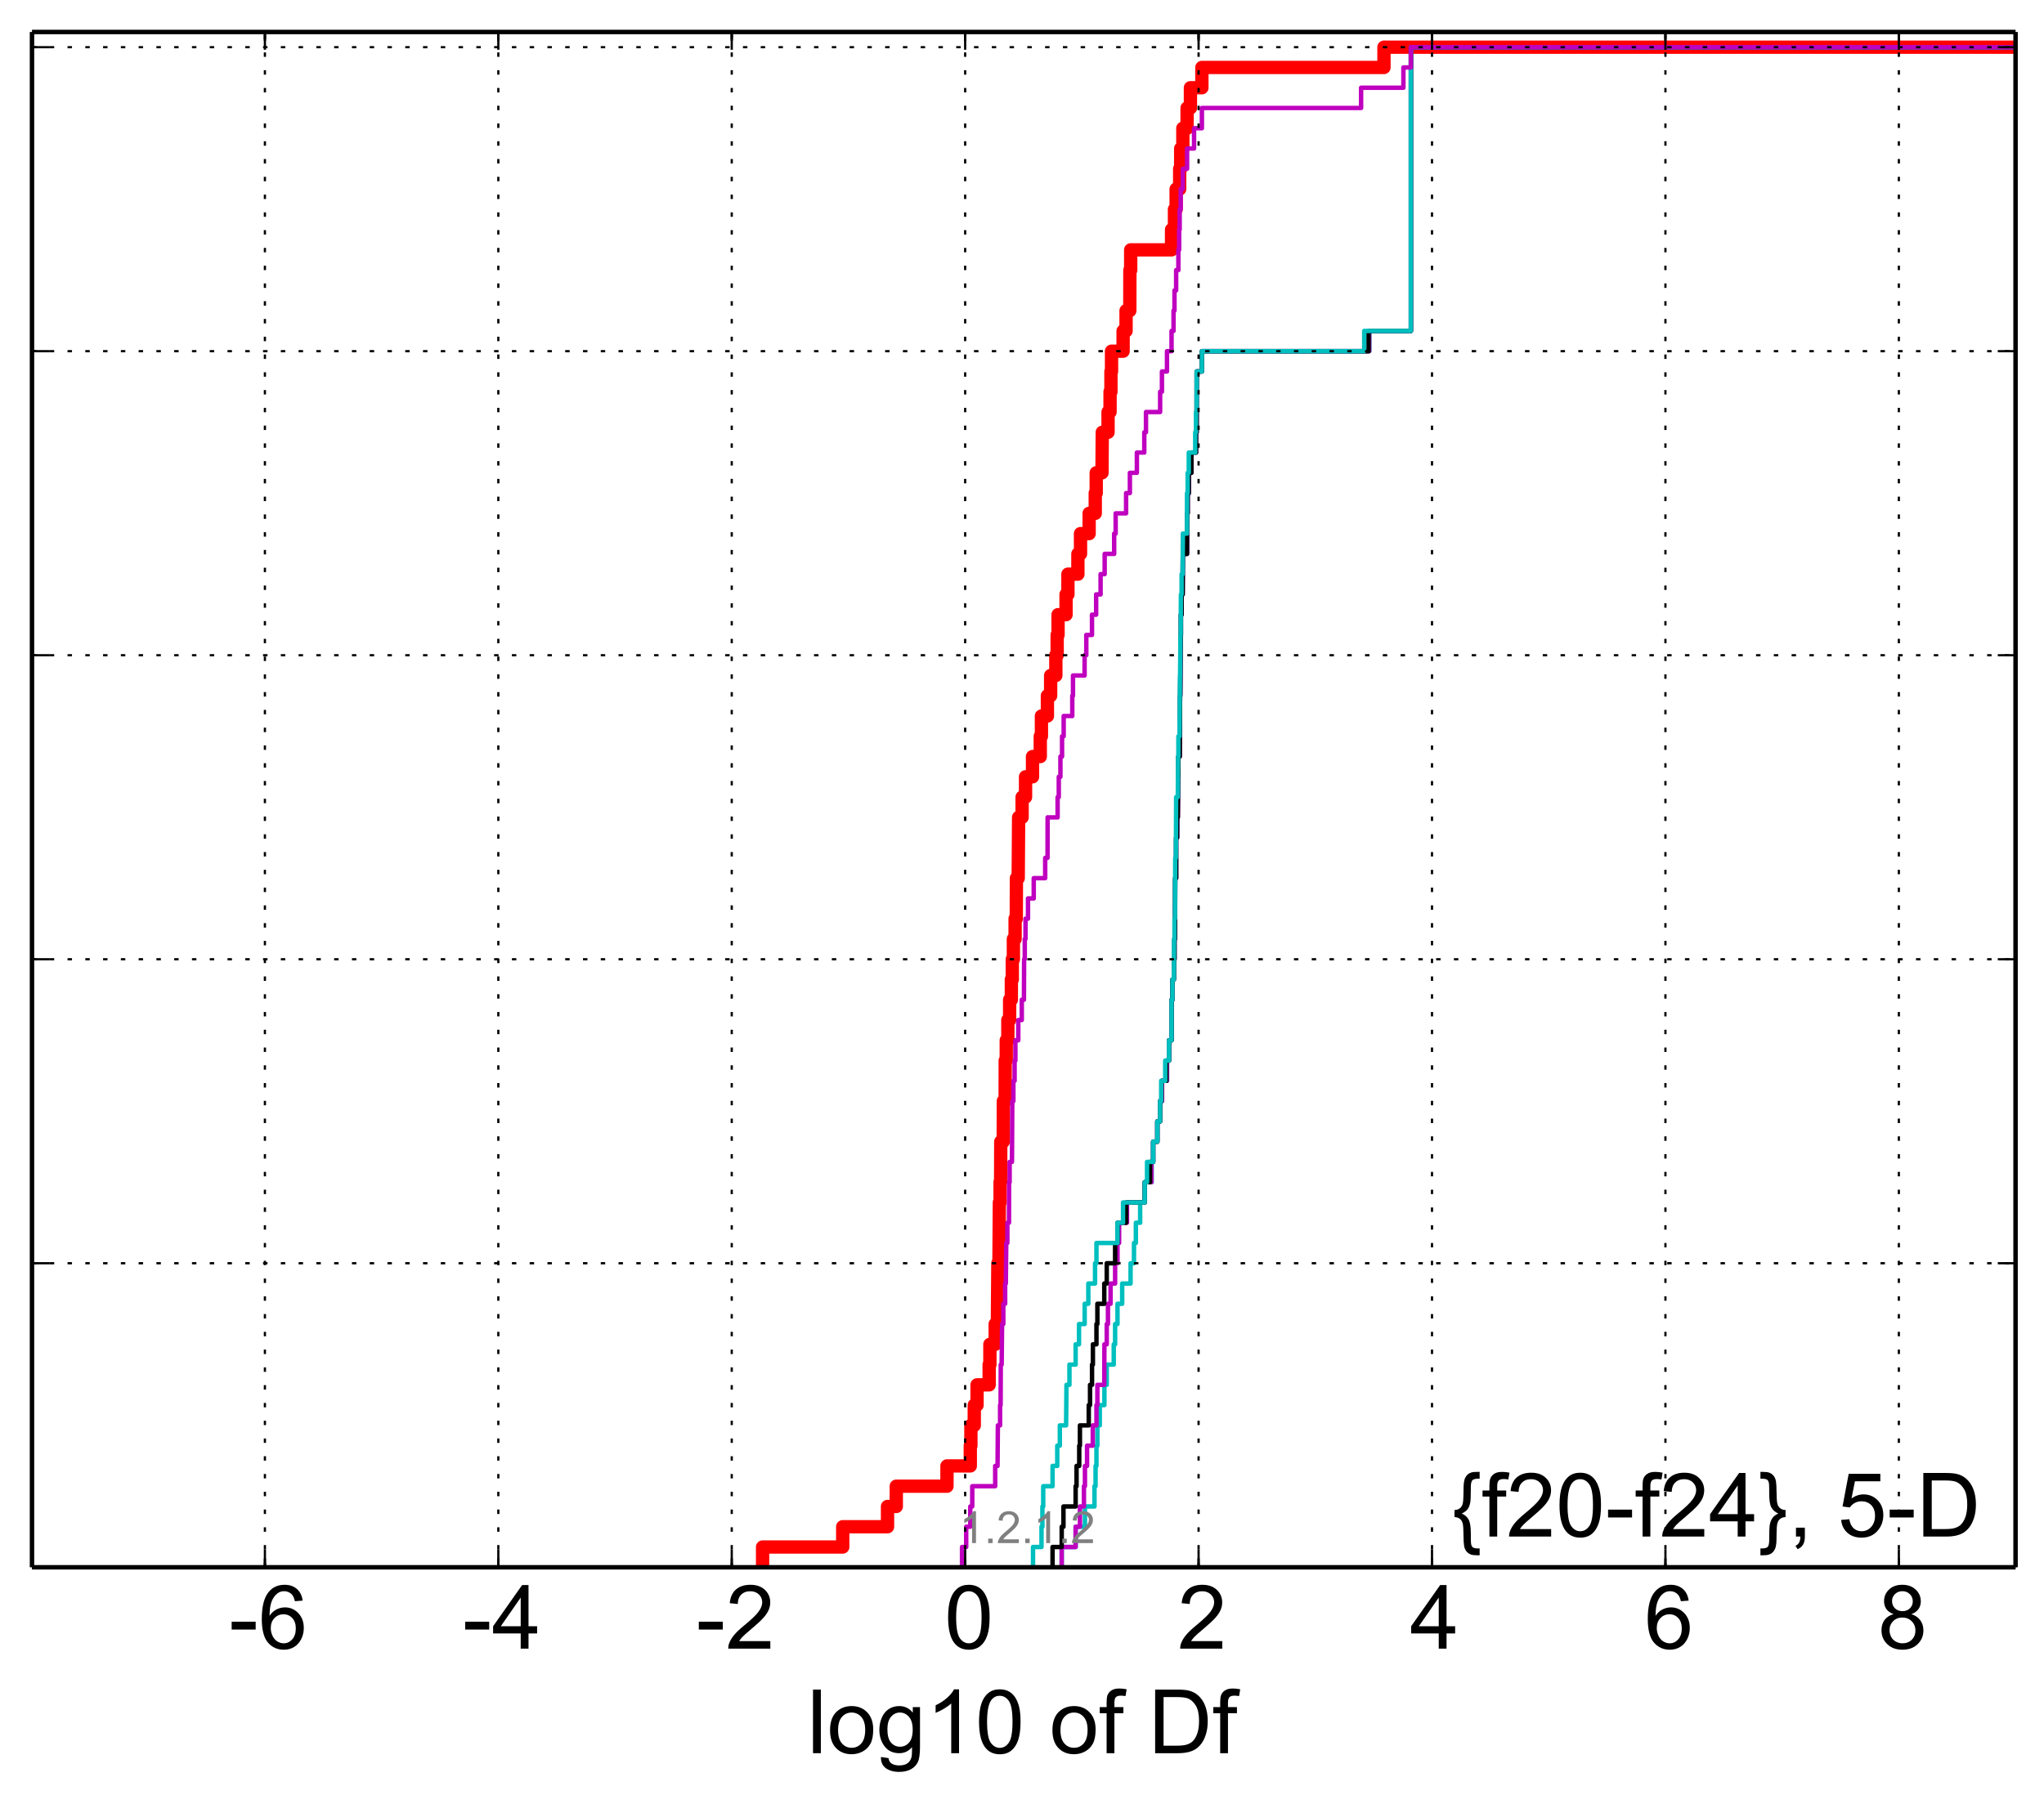 <?xml version="1.0" encoding="utf-8" standalone="no"?>
<!DOCTYPE svg PUBLIC "-//W3C//DTD SVG 1.1//EN"
  "http://www.w3.org/Graphics/SVG/1.1/DTD/svg11.dtd">
<!-- Created with matplotlib (http://matplotlib.org/) -->
<svg height="406pt" version="1.1" viewBox="0 0 460 406" width="460pt" xmlns="http://www.w3.org/2000/svg" xmlns:xlink="http://www.w3.org/1999/xlink">
 <defs>
  <style type="text/css">
*{stroke-linecap:butt;stroke-linejoin:round;}
  </style>
 </defs>
 <g id="figure_1">
  <g id="patch_1">
   <path d="
M0 406.059
L460.8 406.059
L460.8 0
L0 0
z
" style="fill:#ffffff;"/>
  </g>
  <g id="axes_1">
   <g id="patch_2">
    <path d="
M7.2 352.8
L453.6 352.8
L453.6 7.2
L7.2 7.2
z
" style="fill:#ffffff;"/>
   </g>
   <g id="line2d_1">
    <path clip-path="url(#p5bee155178)" d="
M171.621 352.8
L171.621 348.238
L189.656 348.238
L189.656 343.675
L199.737 343.675
L199.737 339.113
L201.71 339.113
L201.71 334.55
L213.115 334.55
L213.115 329.988
L218.363 329.988
L218.363 325.426
L218.5 325.426
L218.5 320.863
L219.259 320.863
L219.259 316.301
L219.883 316.301
L219.883 311.739
L222.607 311.739
L222.607 307.176
L222.774 307.176
L222.774 302.614
L223.967 302.614
L223.967 298.051
L224.459 298.051
L224.569 284.364
L224.814 284.364
L224.909 270.677
L225.067 270.677
L225.067 266.115
L225.189 266.115
L225.224 256.99
L225.777 256.99
L225.798 247.865
L226.21 247.865
L226.222 238.741
L226.455 238.741
L226.455 234.178
L226.816 234.178
L226.816 229.616
L227.216 229.616
L227.216 225.053
L227.604 225.053
L227.604 220.491
L227.815 220.491
L227.815 215.929
L228.062 215.929
L228.062 211.366
L228.449 211.366
L228.449 206.804
L228.713 206.804
L228.744 197.679
L229.147 197.679
L229.238 183.992
L230.025 183.992
L230.025 179.43
L230.798 179.43
L230.798 174.867
L232.369 174.867
L232.369 170.305
L234.111 170.305
L234.111 165.743
L234.372 165.743
L234.372 161.18
L235.718 161.18
L235.718 156.618
L236.447 156.618
L236.447 152.055
L237.616 152.055
L237.616 147.493
L237.914 147.493
L237.914 142.931
L238.114 142.931
L238.114 138.368
L239.914 138.368
L239.914 133.806
L240.337 133.806
L240.337 129.244
L242.58 129.244
L242.58 124.681
L243.169 124.681
L243.169 120.119
L245.108 120.119
L245.108 115.556
L246.486 115.556
L246.486 110.994
L246.704 110.994
L246.704 106.432
L248.003 106.432
L248.064 97.307
L249.365 97.307
L249.365 92.745
L249.817 92.745
L249.817 88.182
L250.015 88.182
L250.015 83.62
L250.148 83.62
L250.148 79.057
L252.754 79.057
L252.754 74.495
L253.42 74.495
L253.42 69.933
L254.262 69.933
L254.279 60.808
L254.463 60.808
L254.463 56.245
L263.656 56.245
L263.656 51.683
L264.315 51.683
L264.315 47.121
L264.689 47.121
L264.689 42.558
L265.485 42.558
L265.485 37.996
L265.712 37.996
L265.712 33.434
L266.196 33.434
L266.196 28.871
L267.153 28.871
L267.153 24.309
L267.904 24.309
L267.904 19.747
L270.484 19.747
L270.484 15.184
L311.46 15.184
L311.46 10.622
L311.46 10.622
L453.6 10.622
L453.6 10.622" style="fill:none;stroke:#ff0000;stroke-linecap:square;stroke-width:3.0;"/>
   </g>
   <g id="line2d_2">
    <path clip-path="url(#p5bee155178)" d="
M238.937 352.8
L238.937 348.238
L242.069 348.238
L242.069 343.675
L244.165 343.675
L244.165 339.113
L246.311 339.113
L246.311 334.55
L246.556 334.55
L246.556 329.988
L246.756 329.988
L246.756 325.426
L246.963 325.426
L246.963 320.863
L247.508 320.863
L247.508 316.301
L248.545 316.301
L248.545 311.739
L249.071 311.739
L249.071 307.176
L250.65 307.176
L250.65 302.614
L250.956 302.614
L250.956 298.051
L251.491 298.051
L251.491 293.489
L252.547 293.489
L252.547 288.927
L254.435 288.927
L254.435 284.364
L255.202 284.364
L255.202 279.802
L255.626 279.802
L255.626 275.24
L256.589 275.24
L256.589 270.677
L257.617 270.677
L257.617 266.115
L259.187 266.115
L259.187 261.552
L259.523 261.552
L259.523 256.99
L260.458 256.99
L260.458 252.428
L261.076 252.428
L261.076 247.865
L261.503 247.865
L261.503 243.303
L262.66 243.303
L262.66 238.741
L263.082 238.741
L263.082 234.178
L263.656 234.178
L263.665 225.053
L263.862 225.053
L263.862 220.491
L264.172 220.491
L264.172 215.929
L264.315 215.929
L264.315 211.366
L264.432 211.366
L264.484 197.679
L264.685 197.679
L264.689 188.554
L264.957 188.554
L265.065 179.43
L265.135 179.43
L265.196 170.305
L265.485 170.305
L265.576 156.618
L265.622 156.618
L265.712 142.931
L265.764 142.931
L265.764 138.368
L265.918 138.368
L265.918 133.806
L266.152 133.806
L266.196 124.681
L267.132 124.681
L267.153 115.556
L267.277 115.556
L267.277 110.994
L267.533 110.994
L267.533 106.432
L268.114 106.432
L268.114 101.869
L269.162 101.869
L269.162 97.307
L269.301 97.307
L269.312 83.62
L270.484 83.62
L270.484 79.057
L308.178 79.057
L308.178 74.495
L317.52 74.495
L317.52 10.622
L317.52 10.622
L453.6 10.622
L453.6 10.622" style="fill:none;stroke:#00bfbf;stroke-linecap:square;"/>
   </g>
   <g id="line2d_3">
    <path clip-path="url(#p5bee155178)" d="
M238.937 352.8
L238.937 348.238
L242.069 348.238
L242.069 343.675
L243.037 343.675
L243.037 339.113
L243.939 339.113
L243.939 334.55
L244.165 334.55
L244.165 329.988
L244.639 329.988
L244.639 325.426
L245.924 325.426
L245.924 320.863
L246.756 320.863
L246.756 316.301
L246.963 316.301
L246.963 311.739
L248.516 311.739
L248.545 302.614
L249.071 302.614
L249.071 298.051
L249.343 298.051
L249.343 293.489
L249.931 293.489
L249.931 288.927
L250.956 288.927
L250.956 284.364
L251.491 284.364
L251.491 279.802
L251.858 279.802
L251.858 275.24
L253.626 275.24
L253.626 270.677
L257.617 270.677
L257.617 266.115
L259.118 266.115
L259.118 261.552
L259.523 261.552
L259.523 256.99
L260.458 256.99
L260.458 252.428
L261.076 252.428
L261.076 247.865
L261.503 247.865
L261.503 243.303
L262.582 243.303
L262.582 238.741
L263.082 238.741
L263.082 234.178
L263.656 234.178
L263.665 225.053
L263.862 225.053
L263.862 220.491
L264.172 220.491
L264.172 215.929
L264.315 215.929
L264.315 211.366
L264.432 211.366
L264.484 197.679
L264.685 197.679
L264.689 188.554
L264.926 188.554
L264.926 183.992
L265.065 183.992
L265.135 174.867
L265.196 174.867
L265.196 170.305
L265.485 170.305
L265.576 156.618
L265.614 156.618
L265.712 142.931
L265.764 142.931
L265.764 138.368
L265.918 138.368
L265.918 133.806
L266.152 133.806
L266.196 124.681
L267.132 124.681
L267.153 115.556
L267.277 115.556
L267.277 110.994
L267.533 110.994
L267.533 106.432
L268.114 106.432
L268.114 101.869
L269.162 101.869
L269.162 97.307
L269.301 97.307
L269.312 83.62
L270.484 83.62
L270.484 79.057
L308.121 79.057
L308.121 74.495
L317.52 74.495
L317.52 10.622
L317.52 10.622
L453.6 10.622
L453.6 10.622" style="fill:none;stroke:#bf00bf;stroke-linecap:square;"/>
   </g>
   <g id="line2d_4">
    <path clip-path="url(#p5bee155178)" d="
M236.877 352.8
L236.877 348.238
L238.937 348.238
L238.937 343.675
L239.331 343.675
L239.331 339.113
L242.069 339.113
L242.069 334.55
L242.277 334.55
L242.277 329.988
L242.881 329.988
L242.881 325.426
L243.037 325.426
L243.037 320.863
L245.023 320.863
L245.023 316.301
L245.31 316.301
L245.31 311.739
L245.761 311.739
L245.761 307.176
L245.956 307.176
L245.956 302.614
L246.756 302.614
L246.756 298.051
L246.963 298.051
L246.963 293.489
L248.516 293.489
L248.516 288.927
L249.071 288.927
L249.071 284.364
L250.956 284.364
L250.956 279.802
L251.491 279.802
L251.491 275.24
L253.448 275.24
L253.448 270.677
L257.617 270.677
L257.617 266.115
L258.813 266.115
L258.813 261.552
L259.523 261.552
L259.523 256.99
L260.458 256.99
L260.458 252.428
L261.076 252.428
L261.076 247.865
L261.406 247.865
L261.406 243.303
L262.467 243.303
L262.467 238.741
L263.082 238.741
L263.082 234.178
L263.656 234.178
L263.665 225.053
L263.862 225.053
L263.862 220.491
L264.172 220.491
L264.172 215.929
L264.315 215.929
L264.315 211.366
L264.432 211.366
L264.484 197.679
L264.685 197.679
L264.689 188.554
L264.877 188.554
L264.877 183.992
L265.065 183.992
L265.135 174.867
L265.196 174.867
L265.196 170.305
L265.485 170.305
L265.576 156.618
L265.605 156.618
L265.712 142.931
L265.764 142.931
L265.764 138.368
L265.918 138.368
L265.918 133.806
L266.152 133.806
L266.196 124.681
L267.132 124.681
L267.153 115.556
L267.277 115.556
L267.277 110.994
L267.533 110.994
L267.533 106.432
L268.114 106.432
L268.114 101.869
L269.162 101.869
L269.162 97.307
L269.301 97.307
L269.312 83.62
L270.484 83.62
L270.484 79.057
L307.987 79.057
L307.987 74.495
L317.52 74.495
L317.52 10.622
L317.52 10.622
L453.6 10.622
L453.6 10.622" style="fill:none;stroke:#000000;stroke-linecap:square;"/>
   </g>
   <g id="line2d_5">
    <path clip-path="url(#p5bee155178)" d="
M232.48 352.8
L232.48 348.238
L234.389 348.238
L234.389 343.675
L234.594 343.675
L234.594 339.113
L234.775 339.113
L234.775 334.55
L236.877 334.55
L236.877 329.988
L237.933 329.988
L237.933 325.426
L238.514 325.426
L238.514 320.863
L239.923 320.863
L240.007 311.739
L240.678 311.739
L240.678 307.176
L242.069 307.176
L242.069 302.614
L242.832 302.614
L242.832 298.051
L244.104 298.051
L244.104 293.489
L244.923 293.489
L244.923 288.927
L246.439 288.927
L246.439 284.364
L246.756 284.364
L246.756 279.802
L251.491 279.802
L251.491 275.24
L252.741 275.24
L252.741 270.677
L257.617 270.677
L257.617 266.115
L258.139 266.115
L258.139 261.552
L259.523 261.552
L259.523 256.99
L260.458 256.99
L260.458 252.428
L261.076 252.428
L261.076 247.865
L261.326 247.865
L261.326 243.303
L262.228 243.303
L262.228 238.741
L263.082 238.741
L263.082 234.178
L263.656 234.178
L263.665 225.053
L263.862 225.053
L263.862 220.491
L264.172 220.491
L264.229 211.366
L264.315 211.366
L264.315 206.804
L264.432 206.804
L264.484 193.117
L264.629 193.117
L264.689 179.43
L265.065 179.43
L265.135 170.305
L265.196 170.305
L265.196 165.743
L265.449 165.743
L265.551 152.055
L265.576 152.055
L265.664 142.931
L265.712 142.931
L265.764 133.806
L265.918 133.806
L265.918 129.244
L266.152 129.244
L266.196 120.119
L267.132 120.119
L267.153 110.994
L267.277 110.994
L267.277 106.432
L267.533 106.432
L267.533 101.869
L268.982 101.869
L268.982 97.307
L269.162 97.307
L269.162 92.745
L269.301 92.745
L269.31 83.62
L270.484 83.62
L270.484 79.057
L307.011 79.057
L307.011 74.495
L317.52 74.495
L317.52 10.622
L317.52 10.622
L453.6 10.622
L453.6 10.622" style="fill:none;stroke:#00bfbf;stroke-linecap:square;"/>
   </g>
   <g id="line2d_6">
    <path clip-path="url(#p5bee155178)" d="
M216.503 352.8
L216.503 348.238
L217.439 348.238
L217.439 343.675
L218.363 343.675
L218.363 339.113
L218.804 339.113
L218.804 334.55
L223.967 334.55
L223.967 329.988
L224.498 329.988
L224.569 320.863
L225.067 320.863
L225.067 316.301
L225.189 316.301
L225.224 307.176
L225.423 307.176
L225.521 298.051
L225.798 298.051
L225.798 293.489
L226.21 293.489
L226.21 288.927
L226.363 288.927
L226.455 279.802
L226.706 279.802
L226.706 275.24
L227.073 275.24
L227.091 266.115
L227.216 266.115
L227.216 261.552
L227.742 261.552
L227.815 247.865
L228.062 247.865
L228.062 243.303
L228.337 243.303
L228.337 238.741
L228.516 238.741
L228.516 234.178
L229.164 234.178
L229.164 229.616
L229.95 229.616
L229.95 225.053
L230.437 225.053
L230.478 215.929
L230.623 215.929
L230.623 211.366
L230.791 211.366
L230.791 206.804
L231.351 206.804
L231.351 202.242
L232.642 202.242
L232.642 197.679
L235.22 197.679
L235.22 193.117
L235.747 193.117
L235.764 183.992
L238.014 183.992
L238.014 179.43
L238.278 179.43
L238.278 174.867
L238.646 174.867
L238.646 170.305
L239.015 170.305
L239.015 165.743
L239.378 165.743
L239.378 161.18
L241.317 161.18
L241.317 156.618
L241.474 156.618
L241.474 152.055
L244.086 152.055
L244.086 147.493
L244.469 147.493
L244.469 142.931
L245.751 142.931
L245.751 138.368
L246.687 138.368
L246.687 133.806
L247.686 133.806
L247.686 129.244
L248.603 129.244
L248.603 124.681
L250.742 124.681
L250.742 120.119
L251.076 120.119
L251.076 115.556
L253.428 115.556
L253.428 110.994
L254.279 110.994
L254.279 106.432
L255.852 106.432
L255.852 101.869
L257.522 101.869
L257.522 97.307
L257.901 97.307
L257.901 92.745
L261.084 92.745
L261.084 88.182
L261.493 88.182
L261.493 83.62
L262.626 83.62
L262.626 79.057
L263.656 79.057
L263.656 74.495
L264.103 74.495
L264.103 69.933
L264.315 69.933
L264.315 65.37
L264.689 65.37
L264.689 60.808
L265.192 60.808
L265.192 56.245
L265.368 56.245
L265.368 51.683
L265.485 51.683
L265.485 47.121
L265.712 47.121
L265.712 42.558
L266.196 42.558
L266.196 37.996
L267.153 37.996
L267.153 33.434
L268.723 33.434
L268.723 28.871
L270.484 28.871
L270.484 24.309
L306.314 24.309
L306.314 19.747
L315.835 19.747
L315.835 15.184
L317.52 15.184
L317.52 10.622
L317.52 10.622
L453.6 10.622
L453.6 10.622" style="fill:none;stroke:#bf00bf;stroke-linecap:square;"/>
   </g>
   <g id="matplotlib.axis_1">
    <g id="xtick_1"/>
    <g id="xtick_2">
     <g id="line2d_7">
      <path clip-path="url(#p5bee155178)" d="
M59.617 352.8
L59.617 7.2" style="fill:none;stroke:#000000;stroke-dasharray:1,3;stroke-dashoffset:0.0;stroke-width:0.5;"/>
     </g>
     <g id="line2d_8">
      <defs>
       <path d="
M0 0
L0 -4" id="m93b0483c22" style="stroke:#000000;stroke-width:0.5;"/>
      </defs>
      <g>
       <use style="stroke:#000000;stroke-width:0.5;" x="59.617" xlink:href="#m93b0483c22" y="352.8"/>
      </g>
     </g>
     <g id="line2d_9">
      <defs>
       <path d="
M0 0
L0 4" id="m741efc42ff" style="stroke:#000000;stroke-width:0.5;"/>
      </defs>
      <g>
       <use style="stroke:#000000;stroke-width:0.5;" x="59.617" xlink:href="#m741efc42ff" y="7.2"/>
      </g>
     </g>
     <g id="text_1">
      <!-- -6 -->
      <defs>
       <path d="
M3.172 21.484
L3.172 30.328
L30.172 30.328
L30.172 21.484
z
" id="ArialMT-2d"/>
       <path d="
M49.75 54.047
L41.016 53.375
Q39.844 58.547 37.703 60.891
Q34.125 64.656 28.906 64.656
Q24.703 64.656 21.531 62.312
Q17.391 59.281 14.984 53.469
Q12.594 47.656 12.5 36.922
Q15.672 41.75 20.266 44.094
Q24.859 46.438 29.891 46.438
Q38.672 46.438 44.844 39.969
Q51.031 33.5 51.031 23.25
Q51.031 16.5 48.125 10.719
Q45.219 4.938 40.141 1.859
Q35.062 -1.219 28.609 -1.219
Q17.625 -1.219 10.688 6.859
Q3.766 14.938 3.766 33.5
Q3.766 54.25 11.422 63.672
Q18.109 71.875 29.438 71.875
Q37.891 71.875 43.281 67.141
Q48.688 62.406 49.75 54.047
M13.875 23.188
Q13.875 18.656 15.797 14.5
Q17.719 10.359 21.188 8.172
Q24.656 6 28.469 6
Q34.031 6 38.031 10.484
Q42.047 14.984 42.047 22.703
Q42.047 30.125 38.078 34.391
Q34.125 38.672 28.125 38.672
Q22.172 38.672 18.016 34.391
Q13.875 30.125 13.875 23.188" id="ArialMT-36"/>
      </defs>
      <g transform="translate(51.502 371.116)scale(0.2 -0.2)">
       <use xlink:href="#ArialMT-2d"/>
       <use x="33.301" xlink:href="#ArialMT-36"/>
      </g>
     </g>
    </g>
    <g id="xtick_3">
     <g id="line2d_10">
      <path clip-path="url(#p5bee155178)" d="
M112.148 352.8
L112.148 7.2" style="fill:none;stroke:#000000;stroke-dasharray:1,3;stroke-dashoffset:0.0;stroke-width:0.5;"/>
     </g>
     <g id="line2d_11">
      <g>
       <use style="stroke:#000000;stroke-width:0.5;" x="112.148" xlink:href="#m93b0483c22" y="352.8"/>
      </g>
     </g>
     <g id="line2d_12">
      <g>
       <use style="stroke:#000000;stroke-width:0.5;" x="112.148" xlink:href="#m741efc42ff" y="7.2"/>
      </g>
     </g>
     <g id="text_2">
      <!-- -4 -->
      <defs>
       <path d="
M32.328 0
L32.328 17.141
L1.266 17.141
L1.266 25.203
L33.938 71.578
L41.109 71.578
L41.109 25.203
L50.781 25.203
L50.781 17.141
L41.109 17.141
L41.109 0
z

M32.328 25.203
L32.328 57.469
L9.906 25.203
z
" id="ArialMT-34"/>
      </defs>
      <g transform="translate(104.058 371.116)scale(0.2 -0.2)">
       <use xlink:href="#ArialMT-2d"/>
       <use x="33.301" xlink:href="#ArialMT-34"/>
      </g>
     </g>
    </g>
    <g id="xtick_4">
     <g id="line2d_13">
      <path clip-path="url(#p5bee155178)" d="
M164.679 352.8
L164.679 7.2" style="fill:none;stroke:#000000;stroke-dasharray:1,3;stroke-dashoffset:0.0;stroke-width:0.5;"/>
     </g>
     <g id="line2d_14">
      <g>
       <use style="stroke:#000000;stroke-width:0.5;" x="164.679" xlink:href="#m93b0483c22" y="352.8"/>
      </g>
     </g>
     <g id="line2d_15">
      <g>
       <use style="stroke:#000000;stroke-width:0.5;" x="164.679" xlink:href="#m741efc42ff" y="7.2"/>
      </g>
     </g>
     <g id="text_3">
      <!-- -2 -->
      <defs>
       <path d="
M50.344 8.453
L50.344 0
L3.031 0
Q2.938 3.172 4.047 6.109
Q5.859 10.938 9.828 15.625
Q13.812 20.312 21.344 26.469
Q33.016 36.031 37.109 41.625
Q41.219 47.219 41.219 52.203
Q41.219 57.422 37.469 61
Q33.734 64.594 27.734 64.594
Q21.391 64.594 17.578 60.781
Q13.766 56.984 13.719 50.25
L4.688 51.172
Q5.609 61.281 11.656 66.578
Q17.719 71.875 27.938 71.875
Q38.234 71.875 44.234 66.156
Q50.25 60.453 50.25 52
Q50.25 47.703 48.484 43.547
Q46.734 39.406 42.656 34.812
Q38.578 30.219 29.109 22.219
Q21.188 15.578 18.938 13.203
Q16.703 10.844 15.234 8.453
z
" id="ArialMT-32"/>
      </defs>
      <g transform="translate(156.633 371.116)scale(0.2 -0.2)">
       <use xlink:href="#ArialMT-2d"/>
       <use x="33.301" xlink:href="#ArialMT-32"/>
      </g>
     </g>
    </g>
    <g id="xtick_5">
     <g id="line2d_16">
      <path clip-path="url(#p5bee155178)" d="
M217.21 352.8
L217.21 7.2" style="fill:none;stroke:#000000;stroke-dasharray:1,3;stroke-dashoffset:0.0;stroke-width:0.5;"/>
     </g>
     <g id="line2d_17">
      <g>
       <use style="stroke:#000000;stroke-width:0.5;" x="217.21" xlink:href="#m93b0483c22" y="352.8"/>
      </g>
     </g>
     <g id="line2d_18">
      <g>
       <use style="stroke:#000000;stroke-width:0.5;" x="217.21" xlink:href="#m741efc42ff" y="7.2"/>
      </g>
     </g>
     <g id="text_4">
      <!-- 0 -->
      <defs>
       <path d="
M4.156 35.297
Q4.156 48 6.766 55.734
Q9.375 63.484 14.516 67.672
Q19.672 71.875 27.484 71.875
Q33.25 71.875 37.594 69.547
Q41.938 67.234 44.766 62.859
Q47.609 58.5 49.219 52.219
Q50.828 45.953 50.828 35.297
Q50.828 22.703 48.234 14.969
Q45.656 7.234 40.5 3
Q35.359 -1.219 27.484 -1.219
Q17.141 -1.219 11.234 6.203
Q4.156 15.141 4.156 35.297
M13.188 35.297
Q13.188 17.672 17.312 11.828
Q21.438 6 27.484 6
Q33.547 6 37.672 11.859
Q41.797 17.719 41.797 35.297
Q41.797 52.984 37.672 58.781
Q33.547 64.594 27.391 64.594
Q21.344 64.594 17.719 59.469
Q13.188 52.938 13.188 35.297" id="ArialMT-30"/>
      </defs>
      <g transform="translate(212.543 371.116)scale(0.2 -0.2)">
       <use xlink:href="#ArialMT-30"/>
      </g>
     </g>
    </g>
    <g id="xtick_6">
     <g id="line2d_19">
      <path clip-path="url(#p5bee155178)" d="
M269.741 352.8
L269.741 7.2" style="fill:none;stroke:#000000;stroke-dasharray:1,3;stroke-dashoffset:0.0;stroke-width:0.5;"/>
     </g>
     <g id="line2d_20">
      <g>
       <use style="stroke:#000000;stroke-width:0.5;" x="269.741" xlink:href="#m93b0483c22" y="352.8"/>
      </g>
     </g>
     <g id="line2d_21">
      <g>
       <use style="stroke:#000000;stroke-width:0.5;" x="269.741" xlink:href="#m741efc42ff" y="7.2"/>
      </g>
     </g>
     <g id="text_5">
      <!-- 2 -->
      <g transform="translate(265.001 371.116)scale(0.2 -0.2)">
       <use xlink:href="#ArialMT-32"/>
      </g>
     </g>
    </g>
    <g id="xtick_7">
     <g id="line2d_22">
      <path clip-path="url(#p5bee155178)" d="
M322.272 352.8
L322.272 7.2" style="fill:none;stroke:#000000;stroke-dasharray:1,3;stroke-dashoffset:0.0;stroke-width:0.5;"/>
     </g>
     <g id="line2d_23">
      <g>
       <use style="stroke:#000000;stroke-width:0.5;" x="322.272" xlink:href="#m93b0483c22" y="352.8"/>
      </g>
     </g>
     <g id="line2d_24">
      <g>
       <use style="stroke:#000000;stroke-width:0.5;" x="322.272" xlink:href="#m741efc42ff" y="7.2"/>
      </g>
     </g>
     <g id="text_6">
      <!-- 4 -->
      <g transform="translate(317.321 371.116)scale(0.2 -0.2)">
       <use xlink:href="#ArialMT-34"/>
      </g>
     </g>
    </g>
    <g id="xtick_8">
     <g id="line2d_25">
      <path clip-path="url(#p5bee155178)" d="
M374.803 352.8
L374.803 7.2" style="fill:none;stroke:#000000;stroke-dasharray:1,3;stroke-dashoffset:0.0;stroke-width:0.5;"/>
     </g>
     <g id="line2d_26">
      <g>
       <use style="stroke:#000000;stroke-width:0.5;" x="374.803" xlink:href="#m93b0483c22" y="352.8"/>
      </g>
     </g>
     <g id="line2d_27">
      <g>
       <use style="stroke:#000000;stroke-width:0.5;" x="374.803" xlink:href="#m741efc42ff" y="7.2"/>
      </g>
     </g>
     <g id="text_7">
      <!-- 6 -->
      <g transform="translate(370.077 371.116)scale(0.2 -0.2)">
       <use xlink:href="#ArialMT-36"/>
      </g>
     </g>
    </g>
    <g id="xtick_9">
     <g id="line2d_28">
      <path clip-path="url(#p5bee155178)" d="
M427.334 352.8
L427.334 7.2" style="fill:none;stroke:#000000;stroke-dasharray:1,3;stroke-dashoffset:0.0;stroke-width:0.5;"/>
     </g>
     <g id="line2d_29">
      <g>
       <use style="stroke:#000000;stroke-width:0.5;" x="427.334" xlink:href="#m93b0483c22" y="352.8"/>
      </g>
     </g>
     <g id="line2d_30">
      <g>
       <use style="stroke:#000000;stroke-width:0.5;" x="427.334" xlink:href="#m741efc42ff" y="7.2"/>
      </g>
     </g>
     <g id="text_8">
      <!-- 8 -->
      <defs>
       <path d="
M17.672 38.812
Q12.203 40.828 9.562 44.531
Q6.938 48.25 6.938 53.422
Q6.938 61.234 12.547 66.547
Q18.172 71.875 27.484 71.875
Q36.859 71.875 42.578 66.422
Q48.297 60.984 48.297 53.172
Q48.297 48.188 45.672 44.5
Q43.062 40.828 37.75 38.812
Q44.344 36.672 47.781 31.875
Q51.219 27.094 51.219 20.453
Q51.219 11.281 44.719 5.031
Q38.234 -1.219 27.641 -1.219
Q17.047 -1.219 10.547 5.047
Q4.047 11.328 4.047 20.703
Q4.047 27.688 7.594 32.391
Q11.141 37.109 17.672 38.812
M15.922 53.719
Q15.922 48.641 19.188 45.406
Q22.469 42.188 27.688 42.188
Q32.766 42.188 36.016 45.375
Q39.266 48.578 39.266 53.219
Q39.266 58.062 35.906 61.359
Q32.562 64.656 27.594 64.656
Q22.562 64.656 19.234 61.422
Q15.922 58.203 15.922 53.719
M13.094 20.656
Q13.094 16.891 14.875 13.375
Q16.656 9.859 20.172 7.922
Q23.688 6 27.734 6
Q34.031 6 38.125 10.047
Q42.234 14.109 42.234 20.359
Q42.234 26.703 38.016 30.859
Q33.797 35.016 27.438 35.016
Q21.234 35.016 17.156 30.906
Q13.094 26.812 13.094 20.656" id="ArialMT-38"/>
      </defs>
      <g transform="translate(422.617 371.116)scale(0.2 -0.2)">
       <use xlink:href="#ArialMT-38"/>
      </g>
     </g>
    </g>
    <g id="xtick_10"/>
    <g id="xtick_11">
     <g id="line2d_31">
      <defs>
       <path d="
M0 0
L0 -2" id="m177f7580d0" style="stroke:#000000;stroke-width:0.5;"/>
      </defs>
      <g>
       <use style="stroke:#000000;stroke-width:0.5;" x="59.617" xlink:href="#m177f7580d0" y="352.8"/>
      </g>
     </g>
     <g id="line2d_32">
      <defs>
       <path d="
M0 0
L0 2" id="m5284c7e2a0" style="stroke:#000000;stroke-width:0.5;"/>
      </defs>
      <g>
       <use style="stroke:#000000;stroke-width:0.5;" x="59.617" xlink:href="#m5284c7e2a0" y="7.2"/>
      </g>
     </g>
    </g>
    <g id="xtick_12">
     <g id="line2d_33">
      <g>
       <use style="stroke:#000000;stroke-width:0.5;" x="112.148" xlink:href="#m177f7580d0" y="352.8"/>
      </g>
     </g>
     <g id="line2d_34">
      <g>
       <use style="stroke:#000000;stroke-width:0.5;" x="112.148" xlink:href="#m5284c7e2a0" y="7.2"/>
      </g>
     </g>
    </g>
    <g id="xtick_13">
     <g id="line2d_35">
      <g>
       <use style="stroke:#000000;stroke-width:0.5;" x="164.679" xlink:href="#m177f7580d0" y="352.8"/>
      </g>
     </g>
     <g id="line2d_36">
      <g>
       <use style="stroke:#000000;stroke-width:0.5;" x="164.679" xlink:href="#m5284c7e2a0" y="7.2"/>
      </g>
     </g>
    </g>
    <g id="xtick_14">
     <g id="line2d_37">
      <g>
       <use style="stroke:#000000;stroke-width:0.5;" x="217.21" xlink:href="#m177f7580d0" y="352.8"/>
      </g>
     </g>
     <g id="line2d_38">
      <g>
       <use style="stroke:#000000;stroke-width:0.5;" x="217.21" xlink:href="#m5284c7e2a0" y="7.2"/>
      </g>
     </g>
    </g>
    <g id="xtick_15">
     <g id="line2d_39">
      <g>
       <use style="stroke:#000000;stroke-width:0.5;" x="269.741" xlink:href="#m177f7580d0" y="352.8"/>
      </g>
     </g>
     <g id="line2d_40">
      <g>
       <use style="stroke:#000000;stroke-width:0.5;" x="269.741" xlink:href="#m5284c7e2a0" y="7.2"/>
      </g>
     </g>
    </g>
    <g id="xtick_16">
     <g id="line2d_41">
      <g>
       <use style="stroke:#000000;stroke-width:0.5;" x="322.272" xlink:href="#m177f7580d0" y="352.8"/>
      </g>
     </g>
     <g id="line2d_42">
      <g>
       <use style="stroke:#000000;stroke-width:0.5;" x="322.272" xlink:href="#m5284c7e2a0" y="7.2"/>
      </g>
     </g>
    </g>
    <g id="xtick_17">
     <g id="line2d_43">
      <g>
       <use style="stroke:#000000;stroke-width:0.5;" x="374.803" xlink:href="#m177f7580d0" y="352.8"/>
      </g>
     </g>
     <g id="line2d_44">
      <g>
       <use style="stroke:#000000;stroke-width:0.5;" x="374.803" xlink:href="#m5284c7e2a0" y="7.2"/>
      </g>
     </g>
    </g>
    <g id="xtick_18">
     <g id="line2d_45">
      <g>
       <use style="stroke:#000000;stroke-width:0.5;" x="427.334" xlink:href="#m177f7580d0" y="352.8"/>
      </g>
     </g>
     <g id="line2d_46">
      <g>
       <use style="stroke:#000000;stroke-width:0.5;" x="427.334" xlink:href="#m5284c7e2a0" y="7.2"/>
      </g>
     </g>
    </g>
    <g id="text_9">
     <!-- log10 of Df -->
     <defs>
      <path d="
M4.984 -4.297
L13.531 -5.562
Q14.062 -9.516 16.5 -11.328
Q19.781 -13.766 25.438 -13.766
Q31.547 -13.766 34.859 -11.328
Q38.188 -8.891 39.359 -4.5
Q40.047 -1.812 39.984 6.781
Q34.234 0 25.641 0
Q14.938 0 9.078 7.719
Q3.219 15.438 3.219 26.219
Q3.219 33.641 5.906 39.906
Q8.594 46.188 13.688 49.609
Q18.797 53.031 25.688 53.031
Q34.859 53.031 40.828 45.609
L40.828 51.859
L48.922 51.859
L48.922 7.031
Q48.922 -5.078 46.453 -10.125
Q44 -15.188 38.641 -18.109
Q33.297 -21.047 25.484 -21.047
Q16.219 -21.047 10.5 -16.875
Q4.781 -12.703 4.984 -4.297
M12.25 26.859
Q12.25 16.656 16.297 11.969
Q20.359 7.281 26.469 7.281
Q32.516 7.281 36.609 11.938
Q40.719 16.609 40.719 26.562
Q40.719 36.078 36.5 40.906
Q32.281 45.75 26.312 45.75
Q20.453 45.75 16.344 40.984
Q12.25 36.234 12.25 26.859" id="ArialMT-67"/>
      <path d="
M8.688 0
L8.688 45.016
L0.922 45.016
L0.922 51.859
L8.688 51.859
L8.688 57.375
Q8.688 62.594 9.625 65.141
Q10.891 68.562 14.078 70.672
Q17.281 72.797 23.047 72.797
Q26.766 72.797 31.25 71.922
L29.938 64.266
Q27.203 64.75 24.75 64.75
Q20.75 64.75 19.094 63.031
Q17.438 61.328 17.438 56.641
L17.438 51.859
L27.547 51.859
L27.547 45.016
L17.438 45.016
L17.438 0
z
" id="ArialMT-66"/>
      <path d="
M7.719 0
L7.719 71.578
L32.375 71.578
Q40.719 71.578 45.125 70.562
Q51.266 69.141 55.609 65.438
Q61.281 60.641 64.078 53.188
Q66.891 45.75 66.891 36.188
Q66.891 28.031 64.984 21.734
Q63.094 15.438 60.109 11.297
Q57.125 7.172 53.578 4.797
Q50.047 2.438 45.047 1.219
Q40.047 0 33.547 0
z

M17.188 8.453
L32.469 8.453
Q39.547 8.453 43.578 9.766
Q47.609 11.078 50 13.484
Q53.375 16.844 55.25 22.531
Q57.125 28.219 57.125 36.328
Q57.125 47.562 53.438 53.594
Q49.75 59.625 44.484 61.672
Q40.672 63.141 32.234 63.141
L17.188 63.141
z
" id="ArialMT-44"/>
      <path d="
M6.391 0
L6.391 71.578
L15.188 71.578
L15.188 0
z
" id="ArialMT-6c"/>
      <path d="
M3.328 25.922
Q3.328 40.328 11.328 47.266
Q18.016 53.031 27.641 53.031
Q38.328 53.031 45.109 46.016
Q51.906 39.016 51.906 26.656
Q51.906 16.656 48.906 10.906
Q45.906 5.172 40.156 2
Q34.422 -1.172 27.641 -1.172
Q16.75 -1.172 10.031 5.812
Q3.328 12.797 3.328 25.922
M12.359 25.922
Q12.359 15.969 16.703 11.016
Q21.047 6.062 27.641 6.062
Q34.188 6.062 38.531 11.031
Q42.875 16.016 42.875 26.219
Q42.875 35.844 38.5 40.797
Q34.125 45.75 27.641 45.75
Q21.047 45.75 16.703 40.812
Q12.359 35.891 12.359 25.922" id="ArialMT-6f"/>
      <path d="
M37.25 0
L28.469 0
L28.469 56
Q25.297 52.984 20.141 49.953
Q14.984 46.922 10.891 45.406
L10.891 53.906
Q18.266 57.375 23.781 62.297
Q29.297 67.234 31.594 71.875
L37.25 71.875
z
" id="ArialMT-31"/>
      <path id="ArialMT-20"/>
     </defs>
     <g transform="translate(181.692 394.65)scale(0.2 -0.2)">
      <use xlink:href="#ArialMT-6c"/>
      <use x="22.217" xlink:href="#ArialMT-6f"/>
      <use x="77.832" xlink:href="#ArialMT-67"/>
      <use x="133.447" xlink:href="#ArialMT-31"/>
      <use x="189.062" xlink:href="#ArialMT-30"/>
      <use x="244.678" xlink:href="#ArialMT-20"/>
      <use x="272.461" xlink:href="#ArialMT-6f"/>
      <use x="328.076" xlink:href="#ArialMT-66"/>
      <use x="355.859" xlink:href="#ArialMT-20"/>
      <use x="383.643" xlink:href="#ArialMT-44"/>
      <use x="455.859" xlink:href="#ArialMT-66"/>
     </g>
    </g>
   </g>
   <g id="matplotlib.axis_2">
    <g id="ytick_1">
     <g id="line2d_47">
      <path clip-path="url(#p5bee155178)" d="
M7.2 352.8
L453.6 352.8" style="fill:none;stroke:#000000;stroke-dasharray:1,3;stroke-dashoffset:0.0;stroke-width:0.5;"/>
     </g>
     <g id="line2d_48">
      <defs>
       <path d="
M0 0
L4 0" id="m728421d6d4" style="stroke:#000000;stroke-width:0.5;"/>
      </defs>
      <g>
       <use style="stroke:#000000;stroke-width:0.5;" x="7.2" xlink:href="#m728421d6d4" y="352.8"/>
      </g>
     </g>
     <g id="line2d_49">
      <defs>
       <path d="
M0 0
L-4 0" id="mcb0005524f" style="stroke:#000000;stroke-width:0.5;"/>
      </defs>
      <g>
       <use style="stroke:#000000;stroke-width:0.5;" x="453.6" xlink:href="#mcb0005524f" y="352.8"/>
      </g>
     </g>
    </g>
    <g id="ytick_2">
     <g id="line2d_50">
      <path clip-path="url(#p5bee155178)" d="
M7.2 284.364
L453.6 284.364" style="fill:none;stroke:#000000;stroke-dasharray:1,3;stroke-dashoffset:0.0;stroke-width:0.5;"/>
     </g>
     <g id="line2d_51">
      <g>
       <use style="stroke:#000000;stroke-width:0.5;" x="7.2" xlink:href="#m728421d6d4" y="284.364"/>
      </g>
     </g>
     <g id="line2d_52">
      <g>
       <use style="stroke:#000000;stroke-width:0.5;" x="453.6" xlink:href="#mcb0005524f" y="284.364"/>
      </g>
     </g>
    </g>
    <g id="ytick_3">
     <g id="line2d_53">
      <path clip-path="url(#p5bee155178)" d="
M7.2 215.929
L453.6 215.929" style="fill:none;stroke:#000000;stroke-dasharray:1,3;stroke-dashoffset:0.0;stroke-width:0.5;"/>
     </g>
     <g id="line2d_54">
      <g>
       <use style="stroke:#000000;stroke-width:0.5;" x="7.2" xlink:href="#m728421d6d4" y="215.929"/>
      </g>
     </g>
     <g id="line2d_55">
      <g>
       <use style="stroke:#000000;stroke-width:0.5;" x="453.6" xlink:href="#mcb0005524f" y="215.929"/>
      </g>
     </g>
    </g>
    <g id="ytick_4">
     <g id="line2d_56">
      <path clip-path="url(#p5bee155178)" d="
M7.2 147.493
L453.6 147.493" style="fill:none;stroke:#000000;stroke-dasharray:1,3;stroke-dashoffset:0.0;stroke-width:0.5;"/>
     </g>
     <g id="line2d_57">
      <g>
       <use style="stroke:#000000;stroke-width:0.5;" x="7.2" xlink:href="#m728421d6d4" y="147.493"/>
      </g>
     </g>
     <g id="line2d_58">
      <g>
       <use style="stroke:#000000;stroke-width:0.5;" x="453.6" xlink:href="#mcb0005524f" y="147.493"/>
      </g>
     </g>
    </g>
    <g id="ytick_5">
     <g id="line2d_59">
      <path clip-path="url(#p5bee155178)" d="
M7.2 79.057
L453.6 79.057" style="fill:none;stroke:#000000;stroke-dasharray:1,3;stroke-dashoffset:0.0;stroke-width:0.5;"/>
     </g>
     <g id="line2d_60">
      <g>
       <use style="stroke:#000000;stroke-width:0.5;" x="7.2" xlink:href="#m728421d6d4" y="79.057"/>
      </g>
     </g>
     <g id="line2d_61">
      <g>
       <use style="stroke:#000000;stroke-width:0.5;" x="453.6" xlink:href="#mcb0005524f" y="79.057"/>
      </g>
     </g>
    </g>
    <g id="ytick_6">
     <g id="line2d_62">
      <path clip-path="url(#p5bee155178)" d="
M7.2 10.622
L453.6 10.622" style="fill:none;stroke:#000000;stroke-dasharray:1,3;stroke-dashoffset:0.0;stroke-width:0.5;"/>
     </g>
     <g id="line2d_63">
      <g>
       <use style="stroke:#000000;stroke-width:0.5;" x="7.2" xlink:href="#m728421d6d4" y="10.622"/>
      </g>
     </g>
     <g id="line2d_64">
      <g>
       <use style="stroke:#000000;stroke-width:0.5;" x="453.6" xlink:href="#mcb0005524f" y="10.622"/>
      </g>
     </g>
    </g>
   </g>
   <g id="patch_3">
    <path d="
M7.2 7.2
L453.6 7.2" style="fill:none;stroke:#000000;"/>
   </g>
   <g id="patch_4">
    <path d="
M453.6 352.8
L453.6 7.2" style="fill:none;stroke:#000000;"/>
   </g>
   <g id="patch_5">
    <path d="
M7.2 352.8
L453.6 352.8" style="fill:none;stroke:#000000;"/>
   </g>
   <g id="patch_6">
    <path d="
M7.2 352.8
L7.2 7.2" style="fill:none;stroke:#000000;"/>
   </g>
   <g id="text_10">
    <!-- {f20-f24}, 5-D -->
    <defs>
     <path d="
M30.562 29.891
L30.562 21.922
Q26.812 21.828 24.438 19.875
Q22.078 17.922 21.297 14.578
Q20.516 11.234 20.453 3.078
Q20.406 -5.078 20.172 -7.672
Q19.734 -11.812 18.531 -14.281
Q17.328 -16.75 15.562 -18.234
Q13.812 -19.734 11.078 -20.516
Q9.234 -21.047 5.031 -21.047
L2.297 -21.047
L2.297 -13.375
L3.812 -13.375
Q8.891 -13.375 10.547 -11.547
Q12.203 -9.719 12.203 -3.328
Q12.203 8.891 12.641 12.156
Q13.422 17.578 15.766 20.828
Q18.109 24.078 22.406 25.875
Q16.797 28.562 14.5 32.984
Q12.203 37.406 12.203 47.906
Q12.203 57.422 11.969 59.281
Q11.625 62.547 10.031 63.844
Q8.453 65.141 3.812 65.141
L2.297 65.141
L2.297 72.797
L5.031 72.797
Q9.812 72.797 11.969 72.016
Q15.094 70.953 17.141 68.406
Q19.188 65.875 19.797 62.016
Q20.406 58.156 20.453 49.359
Q20.516 40.578 21.297 37.234
Q22.078 33.891 24.438 31.938
Q26.812 29.984 30.562 29.891" id="ArialMT-7d"/>
     <path d="
M8.891 0
L8.891 10.016
L18.891 10.016
L18.891 0
Q18.891 -5.516 16.938 -8.906
Q14.984 -12.312 10.75 -14.156
L8.297 -10.406
Q11.078 -9.188 12.391 -6.812
Q13.719 -4.438 13.875 0
z
" id="ArialMT-2c"/>
     <path d="
M4.156 18.75
L13.375 19.531
Q14.406 12.797 18.141 9.391
Q21.875 6 27.156 6
Q33.5 6 37.891 10.781
Q42.281 15.578 42.281 23.484
Q42.281 31 38.062 35.344
Q33.844 39.703 27 39.703
Q22.75 39.703 19.328 37.766
Q15.922 35.844 13.969 32.766
L5.719 33.844
L12.641 70.609
L48.25 70.609
L48.25 62.203
L19.672 62.203
L15.828 42.969
Q22.266 47.469 29.344 47.469
Q38.719 47.469 45.156 40.969
Q51.609 34.469 51.609 24.266
Q51.609 14.547 45.953 7.469
Q39.062 -1.219 27.156 -1.219
Q17.391 -1.219 11.203 4.25
Q5.031 9.719 4.156 18.75" id="ArialMT-35"/>
     <path d="
M2.781 29.891
Q6.547 29.984 8.906 31.906
Q11.281 33.844 12.062 37.203
Q12.844 40.578 12.891 48.734
Q12.938 56.891 13.188 59.469
Q13.625 63.578 14.812 66.062
Q16.016 68.562 17.766 70.047
Q19.531 71.531 22.266 72.312
Q24.125 72.797 28.328 72.797
L31.062 72.797
L31.062 65.141
L29.547 65.141
Q24.469 65.141 22.797 63.297
Q21.141 61.469 21.141 55.125
Q21.141 42.328 20.609 38.969
Q19.734 33.734 17.609 30.906
Q15.484 28.078 10.938 25.875
Q16.312 23.641 18.719 19.016
Q21.141 14.406 21.141 3.906
Q21.141 -5.609 21.344 -7.422
Q21.734 -10.75 23.312 -12.062
Q24.906 -13.375 29.547 -13.375
L31.062 -13.375
L31.062 -21.047
L28.328 -21.047
Q23.531 -21.047 21.391 -20.266
Q18.266 -19.141 16.203 -16.625
Q14.156 -14.109 13.547 -10.25
Q12.938 -6.391 12.891 2.391
Q12.844 11.188 12.062 14.547
Q11.281 17.922 8.906 19.875
Q6.547 21.828 2.781 21.922
z
" id="ArialMT-7b"/>
    </defs>
    <g transform="translate(326.778 345.888)scale(0.2 -0.2)">
     <use xlink:href="#ArialMT-7b"/>
     <use x="33.398" xlink:href="#ArialMT-66"/>
     <use x="61.182" xlink:href="#ArialMT-32"/>
     <use x="116.797" xlink:href="#ArialMT-30"/>
     <use x="172.412" xlink:href="#ArialMT-2d"/>
     <use x="205.713" xlink:href="#ArialMT-66"/>
     <use x="233.496" xlink:href="#ArialMT-32"/>
     <use x="289.111" xlink:href="#ArialMT-34"/>
     <use x="344.727" xlink:href="#ArialMT-7d"/>
     <use x="378.125" xlink:href="#ArialMT-2c"/>
     <use x="405.908" xlink:href="#ArialMT-20"/>
     <use x="433.691" xlink:href="#ArialMT-35"/>
     <use x="489.307" xlink:href="#ArialMT-2d"/>
     <use x="522.607" xlink:href="#ArialMT-44"/>
    </g>
   </g>
   <g id="text_11">
    <!-- 1.2.1.2 -->
    <defs>
     <path d="
M9.078 0
L9.078 10.016
L19.094 10.016
L19.094 0
z
" id="ArialMT-2e"/>
    </defs>
    <g style="fill:#808080;" transform="translate(215.919 347.356)scale(0.1 -0.1)">
     <use xlink:href="#ArialMT-31"/>
     <use x="55.615" xlink:href="#ArialMT-2e"/>
     <use x="83.398" xlink:href="#ArialMT-32"/>
     <use x="139.014" xlink:href="#ArialMT-2e"/>
     <use x="166.797" xlink:href="#ArialMT-31"/>
     <use x="222.412" xlink:href="#ArialMT-2e"/>
     <use x="250.195" xlink:href="#ArialMT-32"/>
    </g>
   </g>
  </g>
 </g>
 <defs>
  <clipPath id="p5bee155178">
   <rect height="345.6" width="446.4" x="7.2" y="7.2"/>
  </clipPath>
 </defs>
</svg>
